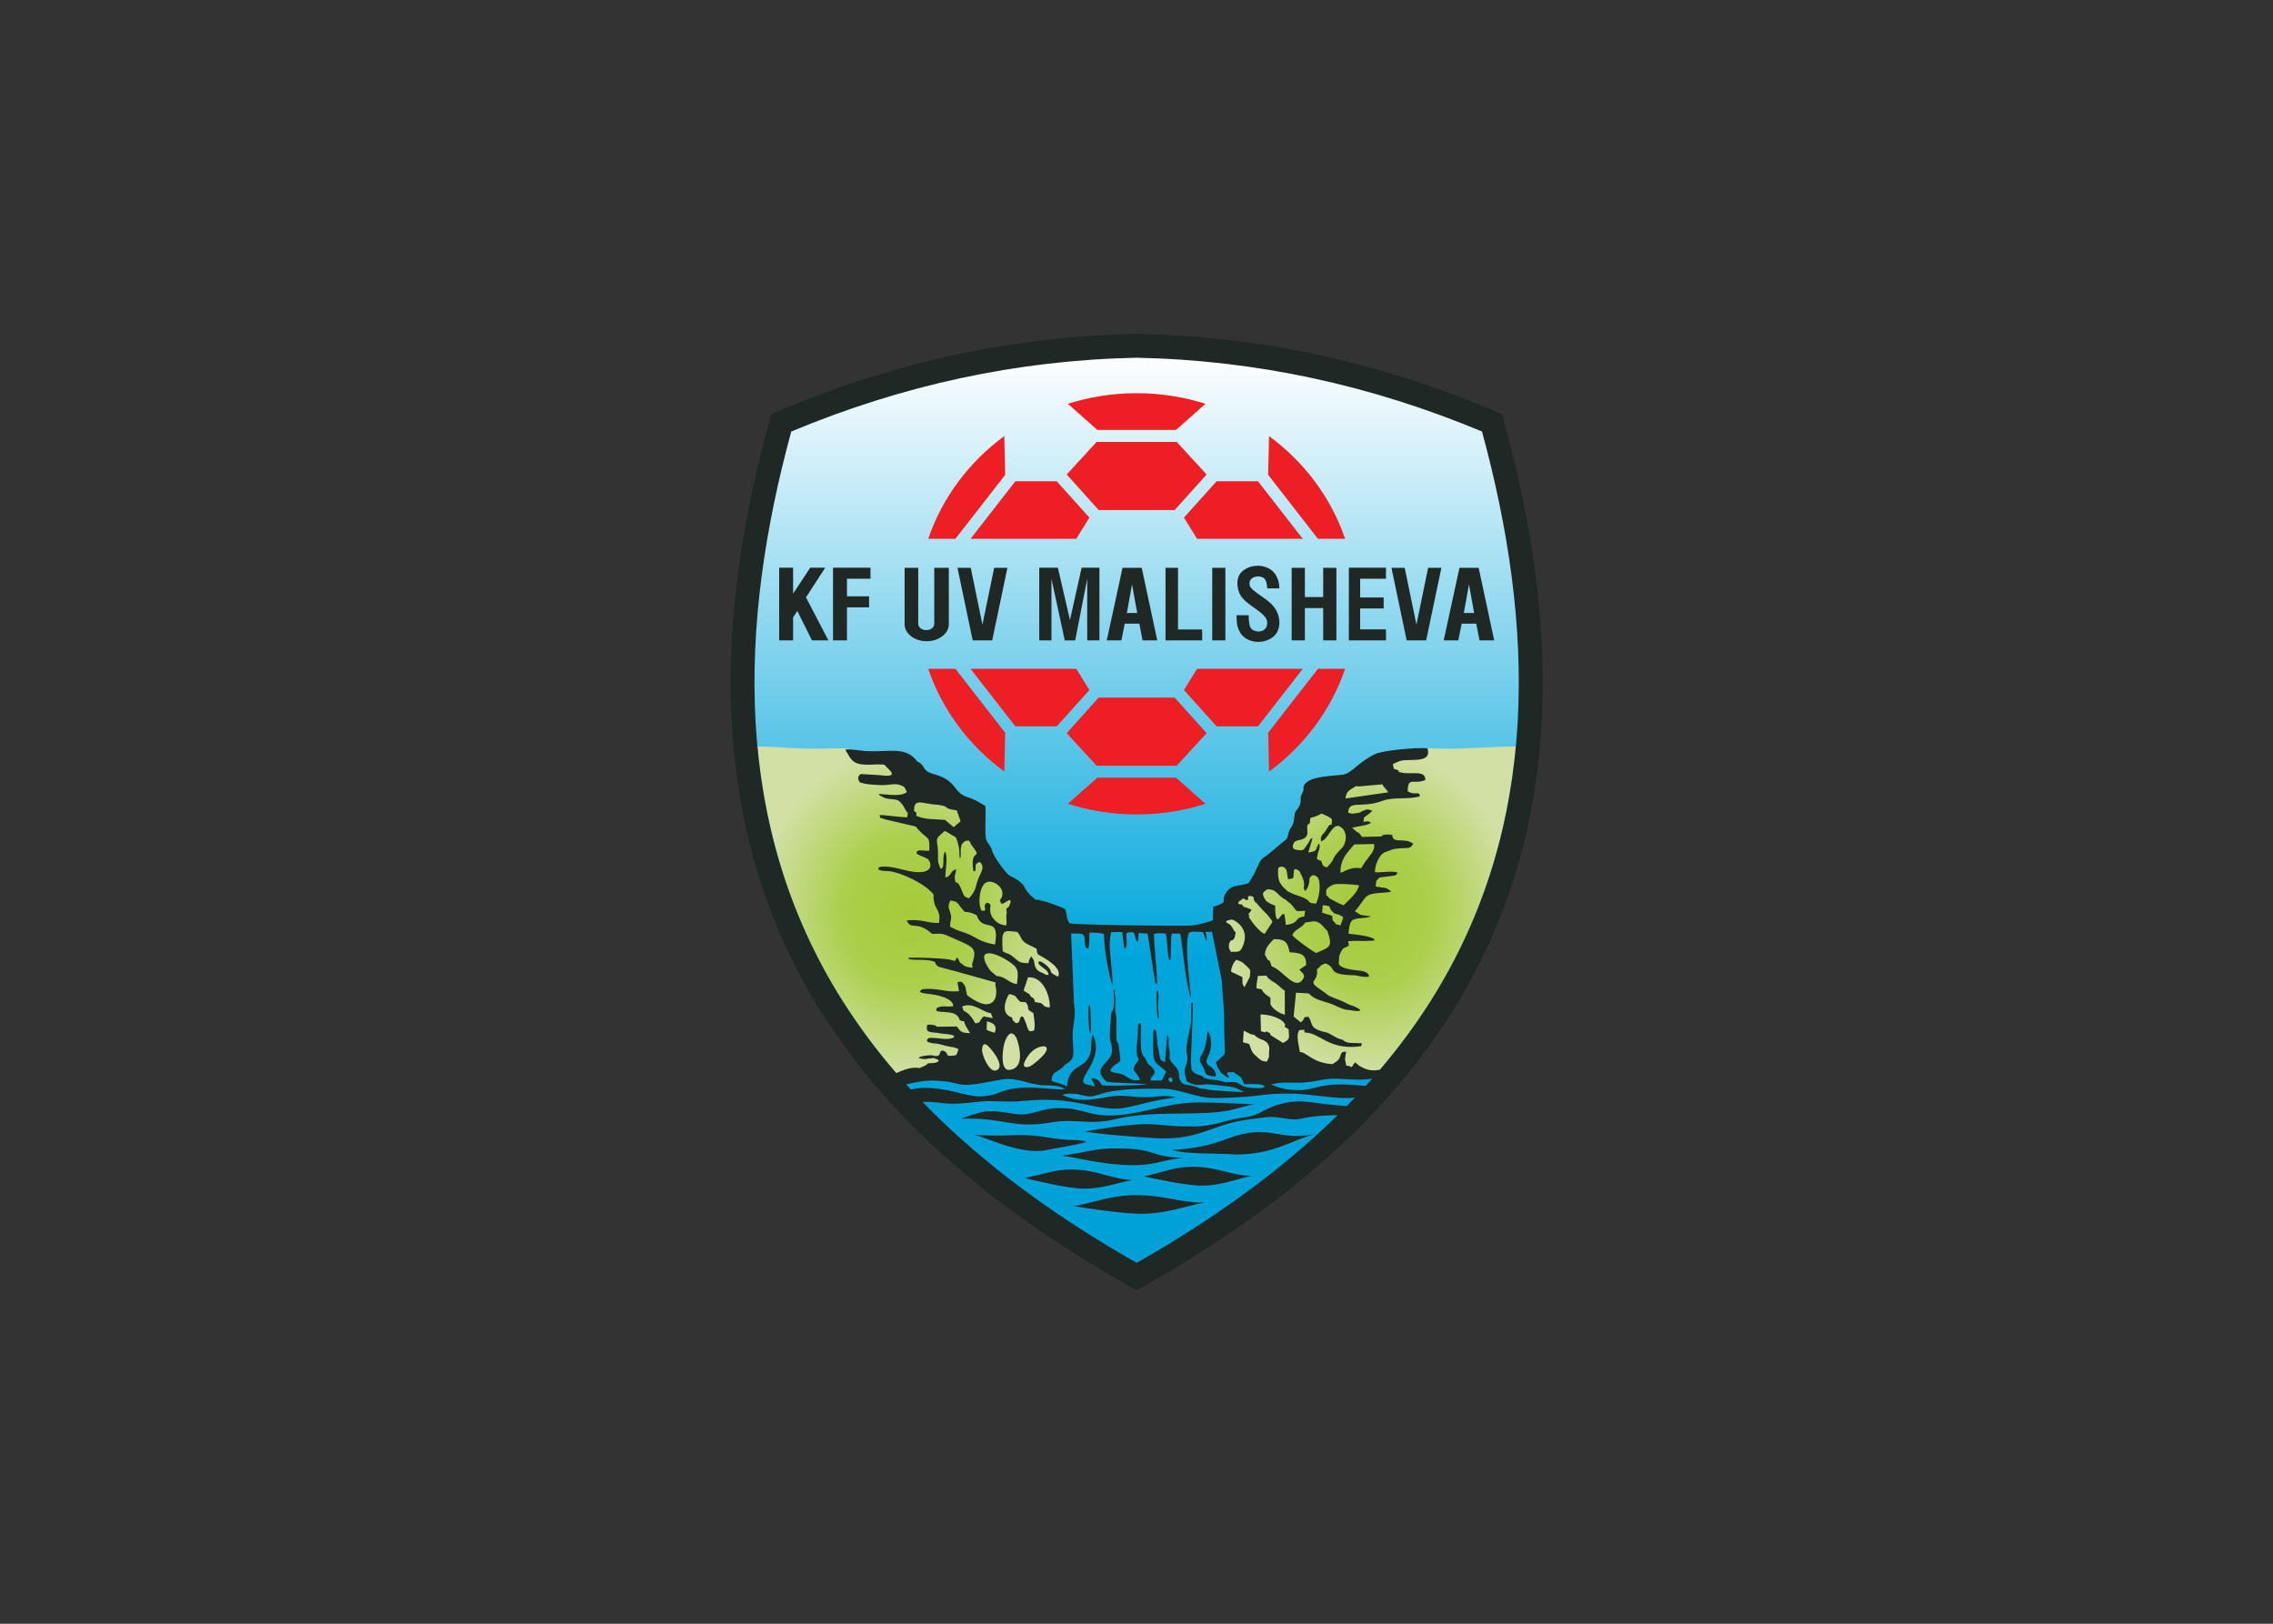 <svg clip-rule="evenodd" fill-rule="evenodd" stroke-linejoin="round" stroke-miterlimit="2" viewBox="0 0 560 400" xmlns="http://www.w3.org/2000/svg" xmlns:xlink="http://www.w3.org/1999/xlink"><rect x="0" y="0" width="560" height="400" fill="#333333" stroke="none"/><linearGradient id="a" gradientTransform="matrix(0 -338.602 338.602 0 150.804 346.168)" gradientUnits="userSpaceOnUse" x1="0" x2="1" y1="0" y2="0"><stop offset="0" stop-color="#00a0d7"/><stop offset=".34" stop-color="#00a6db"/><stop offset="1" stop-color="#fff"/></linearGradient><linearGradient id="b"><stop offset="0" stop-color="#a6ca39"/><stop offset=".45" stop-color="#accf4d"/><stop offset="1" stop-color="#d2e0a6"/></linearGradient><radialGradient id="c" cx="0" cy="0" gradientTransform="matrix(-0 -61.386 56.763 -0 67.065 214.603)" gradientUnits="userSpaceOnUse" r="1" xlink:href="#b"/><radialGradient id="d" cx="0" cy="0" gradientTransform="matrix(-0 -61.389 55.281 -0 236.02 214.595)" gradientUnits="userSpaceOnUse" r="1" xlink:href="#b"/><g transform="matrix(.665 0 0 .665 179.758 82)"><path d="m150.803 346.168c42.999-24.473 83.494-55.899 110.159-98.175 41.306-65.483 38.729-140.657 19.057-212.825-41.386-17.268-84.254-26.701-129.216-27.602-44.961.901-87.829 10.334-129.214 27.603-19.673 72.168-22.249 147.341 19.055 212.825 26.666 42.275 67.161 73.702 110.159 98.174z" fill="url(#a)"/><path d="m10.307 153.22c12.01.187 12.278 1.106 28.542.701 5.279-.132 10.228.529 12.816 2.688.041.034 5.276.644 9.496 2.68 6.639 3.205 13.506 8.358 14.591 8.263 1.179-.104 7.235 2.385 7.868 4.35 1.195 3.704 3.005 4.94 3.696 9.007.31 1.819 2.996 5.908 3.34 9.838.132 1.507 8.129 7.139 9.381 11.644.644 2.313 11.335 7.152 13.418 11.761 1.71 3.78 10.26 4.987 8.896 15.244-.16 1.195 2.161 20.854 1.268 22.077-.036.049-2.653 13.672-2.653 14.973-.761 2.301-4.389 6.565-6.386 6.831-.908.119-4.429 2.563-5.299 1.842-1.243-1.03-2.901-1.212-4.374-.557-.72.321-5.684.323-7.321.188-.08-.006-2.64.586-3.639.586-3.485 0-3.182-.51-6.605.506-2.27.674-10.983-1.219-14.526-.994-1.814.115-1.785-1.062-4.968-.171-.61.171-4.134-.313-5.293.219-.057.025-.123.049-.195.069-7.533-8.667-14.46-17.871-20.638-27.664-18.764-29.747-28.381-61.512-31.415-94.081z" fill="url(#c)"/><path d="m291.302 153.205c-13.505.145-15.978 1.134-32.728.715-5.279-.132-10.227.529-12.815 2.688-.105.088-22.313 11.101-24.088 10.943-1.18-.105-7.234 2.385-7.868 4.35-1.194 3.704-1.637 5.332-2.327 9.398-.31 1.819-4.363 5.516-4.709 9.446-.132 1.507-8.128 7.139-9.381 11.644-.642 2.313-11.334 7.152-13.417 11.761-1.71 3.78-4.202.297-2.837 10.553.159 1.196 3.31 19.486 4.204 20.711.037.051.698 14.258.698 15.558.762 2.301-1.963 5.196.034 5.463.91.12 2.768.806 3.638.084 1.243-1.031 2.805 4.552 4.277 5.209.721.32 4.218 3.156 5.854 3.021.081-.006 2.641.586 3.64.586 3.484 0 3.182-.51 6.606.506 2.268.674 10.982-1.219 14.524-.994 1.815.115 1.785-1.062 4.969-.171.609.171 4.134-.313 5.293.219.803.367 3.162.169 4.578-.161 7.456-8.6 14.315-17.729 20.438-27.434 18.766-29.751 28.384-61.521 31.417-94.095z" fill="url(#d)"/><path d="m164.884 65.632h-28.163l-11.842-13.172 11.108-12.071h29.631l11.108 12.071zm0 69.479h-28.163l-11.842 13.172 11.108 12.071h29.631l11.108-12.071zm-28.656 29.675h29.151l10.914 9.675c-8.016 2.555-16.585 3.938-25.49 3.938-8.904 0-17.473-1.384-25.49-3.938zm36.948-40.328h39.165l-16.585 21.303h-15.344l-12.094-13.45zm44.777 0-18.43 23.675.322 14.369c13.01-9.524 22.963-22.743 28.183-38.043h-10.075zm-89.523 0 4.857 7.853-12.093 13.45h-15.344l-16.584-21.303zm-44.778 0h-10.073c5.22 15.3 15.171 28.52 28.182 38.043l.322-14.369zm52.576-88.5h29.151l10.914-9.675c-8.016-2.555-16.585-3.938-25.49-3.938-8.904 0-17.473 1.384-25.49 3.938zm36.948 40.326h39.165l-16.585-21.303h-15.344l-12.094 13.451zm44.777 0-18.43-23.674.322-14.369c13.01 9.524 22.963 22.743 28.183 38.043zm-89.523 0 4.857-7.852-12.093-13.451h-15.344l-16.584 21.303zm-44.778 0h-10.073c5.22-15.3 15.171-28.519 28.182-38.043l.322 14.369z" fill="#ee1e25"/><g fill="#202825"><path d="m273.916 93.196-1.915 10.573h3.836zm-2.698 14.531-1.267 6.192h-5.396l5.834-26.886h7.119l5.749 26.886h-5.435l-1.208-6.192zm-41.805 6.192v-26.917h13.753v4.079h-9.565v6.929h8.713v4.078h-8.713v7.753h9.565v4.078zm-16.294-11.968v11.969h-4.896v-26.887h4.896v10.84h6.784v-10.84h4.896v26.886h-4.896v-11.968zm-11.335 10.264c-1.099 1.039-3.012 2.259-6.06 2.259-1.715 0-3.574-.629-4.707-1.432-.937-.664-1.683-1.554-2.231-2.686-.963-1.996-.961-3.613-.961-5.759h4.486c0 1.802.088 4.028 1.015 5.054 1.312 1.45 5.85 1.696 5.85-2.299 0-3.958-8.457-6.356-10.35-10.996-1.073-2.628-1.068-5.968.901-7.828 1.097-1.038 3.011-2.259 6.058-2.259 1.717 0 3.574.628 4.707 1.432.937.663 1.684 1.554 2.231 2.687.727 1.505.903 2.796.947 4.261h-4.504c-.073-1.404-.302-2.803-.982-3.556-1.313-1.451-6.024-1.266-5.539 2.299.151 1.105 1.726 2.267 3.295 3.398 2.477 1.782 5.294 3.44 6.714 6.266 1.473 2.925 1.548 6.874-.87 9.159zm-18.115 1.704h-4.876v-26.886h4.876zm-8.611 0h-13.568v-26.886h4.631v22.838h8.937zm-25.973-20.723-1.915 10.573h3.836zm-2.698 14.531-1.265 6.192h-5.397l5.834-26.886h7.118l5.75 26.886h-5.436l-1.207-6.192zm-27.154 6.192h-4.528v-26.917h6.902l4.48 19.38 4.32-19.38h6.598v26.917h-4.527v-22.828l-4.451 22.828h-3.866l-4.928-22.784zm-29.182 0-5.64-26.886h4.914l4.337 21.081 4.335-21.081h4.915l-5.64 26.886zm-17.047.303c-2.282 0-4.216-.625-5.803-1.868s-2.377-2.754-2.377-4.526v-20.795h5.05v20.759c0 .644.288 1.195.873 1.646.583.45 1.286.675 2.108.675.823 0 1.52-.224 2.095-.675.574-.449.861-1.001.861-1.646v-20.759h5.397v20.794c0 1.802-.806 3.314-2.409 4.546-1.602 1.231-3.534 1.849-5.795 1.849zm-29.536-.303h-5.166v-26.917h13.886v4.079h-8.721v6.517h8.202v4.078h-8.202v12.243zm-19.953-8.499v8.499h-5.166v-26.917h5.166v9.602l6.334-9.602h5.551l-7.112 10.981 8.301 15.936h-6.084l-5.436-10.925zm227.317 8.499-5.642-26.886h4.915l4.336 21.081 4.336-21.081h4.914l-5.64 26.886z"/><path d="m150.803 354.685c-115.127-64.049-182.222-158.392-135.35-324.624 46.802-20.135 91.724-28.853 135.35-29.707 43.627.853 88.55 9.571 135.352 29.707 46.871 166.232-20.225 260.575-135.352 324.624zm2.695-42.176c4.242.852 13.061 2.819 19.248 3.299 8.106.629 14.369-2.244 20.729-3.525-8.205-.158-12.799-3.532-22.622-3.351-5.957.11-9.329 1.713-17.355 3.577zm-44.268.587c4.242.954 13.06 3.136 19.249 3.766 8.105.825 14.368-1.896 20.729-3.021-8.205-.357-12.799-3.844-22.622-3.899-5.957-.035-9.33 1.484-17.356 3.154zm18.372 10.455c5.123.73 15.772 2.444 23.247 2.747 9.792.396 17.353-2.659 25.038-4.121-9.912.076-15.46-3.166-27.322-2.702-7.197.281-11.271 1.982-20.963 4.076zm56.816-49.581c-.129.278-.358.666.268 1.109.053.038.11.381.348.592.349.308-.836.236-1.076-.169-.102-.17-1.041-.813-1.251-.896-.015-.005-.272-.308-.442-.373-.144-.056-.505-.512-.719-1.009-.508-.565-.946-1.504-1.372-3.036 4.369-4.155 3.193-1.174 3.095-10.413-.049-4.729-.021-9.133-.503-13.382-.244-2.145-.225-4.493-.448-6.593-1.21-5.664-2.418-12.309-3.628-17.973-1.112.221-2.356-.078-2.358.067-.006.197.792 2.685.181 3.267-.194-.201-.748-3.09-1.392-3.211-1.537-.088-4.798-.441-5.074.485-1.347 4.479-.086 13.537.887 23.94-1.817-4.118-3.108-18.853-3.947-23.799-.984-.176-2.192.078-3.177-.1-.654 3.803.026 10.101-.771 9.927-.779-.015-.735-6.626-1.442-9.895-2.973-.225-3.803-.039-4.386.21.089 5.617 1.085 12.226 1.134 17.951.007.762-.501.717-.663-.042-.858-4.994-1.979-13.086-2.837-18.08-.605-.055-3.034-.234-3.263-.215-.247.699-.117 2.441-.364 3.141-.994-.043-.483-1.358-1.57-3.437-.893.059-1.9-.159-2.686.405-.003 1.766.321 3.87.03 4.727-.399 1.18-.779 1.272-.929-.208-.165-1.634-.53-3.603-.574-5.028-.295.002-4.08.039-4.088.051-.392 1.019-.72 3.401-.549 6.352.238 4.093 1.092 9.281.974 13.436-1.23-3.142-3.309-14.792-3.126-19.037-1.89-.691-3.743-.522-5.332-.6-.111.521-.05 4.097-.376 5.668-1.418 1-1.37-1.762-1.484-3.746-.427-1.962-1.547-1.514-4.999-1.553.359 8.629.716 17.259 1.075 25.889.878 5.588-.573 7.393-.515 12.482.062 5.513 1.574 7.999-2.893 10.238-1.804 2.843-5.127 2.055-4.81 6.103 1.526.476 3.917.92 5.595 1.979.711-7.686 5.354-6.739 7.426-9.859 2.128-2.866 1.292-4.94 1.776-7.986.238-1.489.377-1.887.948-.159 3.356 10.162-9.369 16.568-1.539 17.495.527.105 1.13.426 1.658.529-.015-1.772-2.711-3.886.372-2.843 1.328.567 1.215.646 2.301 2.316 1.702.427 14.056.031 17.019-.291-5.441-.686-10.278-.341-15.236-.955-6.232-5.606 2.03-6.679 1.968-11.539-.07-5.453-1.41-.767-.471-11.116.174-1.92.026-2.898.887-4.119.063-.407.142-.814.217-1.313.217-1.446.003-3.584.003-5.146 0-.356-.134-.898.191-.898.369 0 .12.775.178 1.125.491 3.003.099 4.575.292 7.31.445 1.672.359 3.843.299 5.247.02 1.633.04 3.267.059 4.899.478 1.499-.238.278.711 1.258.241 1.925.486 3.849.726 5.772.242 1.943-2.558 1.393-3.756 4.511 1.929 1.134 3.398.445 5.585 1.789 2.068 1.272 2.249 1.765 5.331 1.648-.038-1.905-2.242-3.022-2.231-4.21.014-1.572 2.21-2.995 1.761-3.82-1.266-1.709-.33-6.819-.227-8.595.151-2.612-.113-4.484.804-4.558 1.113-.013-.821 10.593 1.569 12.515.858.877.896 2.15 1.563 2.69 4.604 3.712 1.092 3.448.744 6.074 1.305.029 2.908-.033 4.214-.003.562-1.104 1.123-2.208 1.683-3.313-5.101-4.584-5.02-2.021-4.816-14.369.01-.643.283-2.098.968-.745.493 2.046.234 3.97.728 6.016 1.085 4.633.425 4.939 2.652 5.559.135-2.104.646-8.012.781-10.116.946 1.054.188 3.027.773 5.336.685 2.7-.917 3.258 1.699 5.794 3.166 3.074 1.162 4.658 2.501 5.893.063.384.426.911.88 1.084.487.187.496.367 1.409.436.739.054 3.853.771 4.396 1.169.277.201 1.426.338 2.545.403 2.25.671 13.426 1.175 14.275 1.123-4.183-2.423-5.279-1.919-10.743-2.622-2.737-.352-4.011-.293-4.621-.109-.979-.05-1.847.299-2.876-.047-.303-.101-1.021-.174-1.392-.42-.315-.212-1.465-.51-1.697-1.055l-.024-.021c-.012-.496-.237-.999-.415-1.895-.368-1.841-.292-2.164.235-3.682 1.406-4.038-.292-3.653.31-7.464 1.444-9.15 1.689-4.912 1.689-15.782h.563c0 5.268-.286 9.983-.468 14.957-.401 11.023-.821 10.643 4.083 12.269 1.065.704-1.13.191 2 1.042.947.259 2.322.311 3.455.448 1.106.254 2.211.508 3.315.762 6.625-.635 3.348 1.747 10.134 2.134 3.541.203 3.262-.104 4.28-.543-1.065-.647-1.026-.828-3.574-.929-1.517-.062-2.835.124-4.19.01-.349-.785-.698-1.571-1.046-2.357-.767-.508-1.78-1.451-2.945-2.119-.855.021-1.588.108-2.232.161zm-50.622-15.098c-.001-.671.11-2.852.066-3.34-.086-.959-.102-3.931-.256-5.495-.061-.601-.031-.993-.36-.983-.628.021-.198 9.077.112 9.809.063.01.442 1.593.438.009zm25.225-5.43c0-.671-.221-2.852-.264-3.342-.084-.958.245-3.931.094-5.493-.059-.602-.026-.994-.356-.984-.629.02-.222 9.075.088 9.808.063.011.438 1.595.438.011zm-71.583-65.274c-.403.251-.729.486-.85.62-.517.569-.694.701-.776 1.504-.032.299-.192.485-.192 1.126 0 .298.049 2.817-.069 2.837-.425 1.677-.458-2.448-.458-2.52 0-.887-.793-4.285-1.411-4.971l-.011-.013c-1.273-.569-2.713-1.711-3.976-2.244-3.835 3.379-2.888 2.422-2.533 6.946.206 2.618-.218 3.504.262 5.065.375 1.221.888 3.277 1.681.945.241-2.317-.167-3.48.682-5.358 1.233 1.806.06 7.092.154 9.67 2.466-.654 1.493-2.285 3.973-3.103-.08 1.826-.645 2.147-.5 3.318.451 3.645.476-1.079 2.907 5.287.632 1.657.611 1.46 2.313 2.205.229-.254.457-.509.685-.763 1.866-2.365 1.611-2.851 2.53-5.761.943-2.984 3.073-4.733.869-6.979-1.987.739-1.503 1.021-1.609 3.262-.265.05-.529.099-.791.147-1.528-9.287 4.009-3.506-.793-9.784-.108-.14-.616-1.198-.777-1.523-.513.042-.943.071-1.31.087zm34.177 50.333c1.296-1.925-1.015-4.903-7.074-8.084-1.088-.711-.473-1.997-.897-2.275-1.229-.803-2.837-1.333-4.067-2.137-1.95-1.47-1.479-2.48-3.013-4.099-5.224-.542-5.95-1.245-5.391 7.178 2.256 1.34 1.995.447 4.367 2.482 1.805 1.548 2.138 1.882 5.154 1.93.205-.857.252-1.432 1.084-2.564.325.54.647 1.08.971 1.621.296 2.28.685 3.775 3.202 4.561 3.032 1.925 2.334-.208 1.082-1.233-.739-.607-2.491-1.759-2.603-2.325-.465-2.328 4.34 1.435 4.472 2.73.089.882 1.168 1.404 1.969 1.788.291.14.542.28.744.427zm-44.327 30.797-.262-.132c-2.147-.933-2.205-.388-2.208-.388-2.124-.043-1.523.535-4.167.012-2.056-.163 1.41-1.337 4.528-1.153.344.263 1.751.436 2.273.001.658-.548.466-1.773 1.169-1.765 2.012.025 1.888 1.984 2.543 1.949 3.276-.182 2.755.144 3.624-2.501-.359-.153-.718-.306-1.078-.459-1.893-.464 1.008.114-1.236-.28-5.044-.884-3.982-1.27-7.167-1.402-.575-.142-1.149-.283-1.723-.425-.692-.412-.728-.919.285-1.577 3.527-.222 6.93 1.178 9.332-.299.431-1.24-4.741-1.069-6.341-1.603-3.675-.234-4.179-.521-3.64-2.954.539-.036 1.273-.11 1.718-.005 1.614.382.918-.086 1.854.719 2.455-.03 4.91-.06 7.364-.091 1.636 2.08 1.545 2.303 4.937 2.469-.29-.473-.581-.943-.872-1.416-2.518-4.017.121-2.397-2.91-3.33-1.003-3.245-4.142-2.802-5.789-3.097-3.83-.122-3.053-.734-2.683-1.519 2.304-1.037 3.153-.228 5.995-.613.049-3.019-6.053-4.318-9.852-4.634-2.16-.269-3.48-.718-1.477-1.691 5.458-.505 8.159 1.06 12.366.803.354-.014.71-.028 1.064-.043.048-1.045-.505-2.396-.458-3.44 1.183-.022 1.511-.552 2.736 1.548.162.279.679 2.881.752 3.347 1.333 1.104 4.985 3.567 7.378 3.372 3.737-.305 3.811-4.589 3.089-7.217.045-.263.089-.524.133-.786 0 .002.001.003.001.005-.001-.004-.003-.008-.005-.01-.001-.003-.003-.007-.006-.009-.004-.006-.008-.013-.012-.018-.002-.003-.004-.006-.006-.008-.002-.004-.005-.007-.006-.009-.003-.004-.004-.006-.006-.009-5.01-1.401-10.018-2.802-15.028-4.203-1.971-.523-3.942-1.048-5.913-1.57-.982-.473-.385-.297-1.043-.805-.36-.278-.167-.841-.545-1.026-2.999-1.465-10.578-.16-9.652-1.543 3.763-.127 11.043.089 14.648.587.857.118 1.755.455 2.345.576.378.078.672-1.254.961-1.176.533.147.852 1.737 1.154 1.884 1.621.787.532 1.317 4.462 1.837.2-.439-.202-1.187-.003-1.626 1.858-5.559.466-6.016-6.019-8.864-5.75-2.527-4.305-2.104-8.872-2.065-5.932-5.266-7.416-1.045-9.433-4.936 5.548-.766 8.4 1.256 12.009.829.66-4.984-1.373-4.528-1.936-8.218-.464-3.052.701-1.576-1.493-3.734-2.907-2.859-10.245-6.466-14.564-7.096-1.61-.236-2.875.057-4.353-.623-.179-.288-.178-.793.23-.925 2.328-.754 7.103.481 9.056.989 10.472 2.72 10.891-1.672 8.973-3.979-1.212-.792-2.724-1.062-3.936-1.855-.551-.352-.265-1.128.294-1.295.957-.288 3.263.234 4.12.001.123-5.747-.131-3.638-4.096-7.784-1.652-1.726.49-.635-2.238-1.445-3.39-.794-6.778-1.589-10.168-2.385-2.961-1.187-1.29.097-1.935-1.495.759-.328 7.168.763 10.255.756.08-.537.158-1.072.236-1.61-1.202-1.064-1.136-2.509-3.22-4.385-.895-.891-4.065-.553-5.479-1.225-6.962-3.311 5.435.758 8.309-2.145-.973-2.463-1.399-1.925-1.635-2.222-2.8-1.377-4.168-.184-8.055-.346-2.632-.112-5.507-.184-7.761-1.051-.692-1.078-.936-2.121.379-3.035 2.324.135 4.648.269 6.973.403 8.151 1.139 3.165-2.194 1.688-3.896-.848-.028-1.695-.058-2.542-.085-6.896.451-8.752-.227-10.496-3.165-.071-.119-.155-.265-.224-.383-.088-.156-.364-.639-.437-.776-.465-.874-.063.687-.563-1.206 3.098-.169 4.69.456 7.525.598 9.387.469 14.733-1.882 19.074 3.923 3.579 1.673.969 3.177 6.364 4.7 8.492 2.397 6.67 6.619 12.163 8.437 3.638 1.204 4.048 1.86 6.658 3.296.279 2.941-.389 10.496.373 12.624.528 1.479 1.473 1.656 2.233 4.233.594 2.018 3.72 6.201 5.21 7.903 1.157 1.32 2.518 1.519 4.188 2.692 3.134 2.203 2.204 3.271 4.685 5.605.616.546 1.232 1.092 1.847 1.639 2.68-.081 10.723 3.216 10.967 3.475 1.016 2.44.159 2.915 1.661 5.285 2.187.606 40.609 1.082 45.056.818 2.69-.202 7.067-1.438 8.076-1.971.032-1.669.064-3.339.099-5.008 6.433-1.831 2.323-1.798 4.952-5.43 2.098-2.896 4.424-2.051 8.119-3.271.097-.119.235-.45.277-.365.594-.997 1.189-1.994 1.785-2.991 3.594-7.629 1.468-3.967 7.661-9.35 5.513-4.789 4.196-2.665 5.101-5.777.778-2.675.84-1.334 1.709-3.637.587-1.561.327-3.713.952-4.46 2.686-3.39 1.484-3.594 1.979-5.798.313-.673.629-1.347.941-2.02-.933-5.017 8.893-5.199 14.169-5.757 3.556-.377 4.799-3.521 11.407-7.231.069-.039.344-.024.396-.174.051-.149.26-.133.407-.159 1.853-1.349 15.422-2.706 19.556-2.232.869 3.257-.953 4.092-4.537 4.267-4.851.239-4.514-.28-8.312 1.567.123.577.245 1.154.367 1.731 4.254 1.301-.558.754 3.296 1.496 3.25.626 8.563-1.082 8.362 2.669-4.395 1.847-6.409-1.494-6.54 4.16 2.927 1.79 4.238-.394 4.549 1.87-4.326 1.298-9.682.127-13.856 1.675-8.01 2.969-12.514-.499-12.74 4.353 1.438.589 1.522.438 3.467.162 1.304-.186 1.393-.552 1.758-.687 1.666-.61 1.623-.933 3.759-.154-.456.591-2.688 2.214-3.088 2.504-.088.529-.174 1.058-.261 1.587 2.623-.195 1.09-.452 2.867.352-1.555 1.123-4.535 1.211-7.063 1.854.221.169 1.912 1.647 1.922 1.666 1.189.365-.11-.414.915.592.188.185.542.771.848 1.148 2.402-.059 4.805-.117 7.207-.174.804-.726.058-.52 1.662-.678 1.153-.113 1.11-.019 2.341.123.209 3.598 4.417.696 7.758 3.243-.958 1.958-1.827 1.472-4.677 1.68-3.429.252-2.691.466-5.439 1.342-2.46.663-4.074 4.96-4.062 7.525 2.646.212 6.717-.646 8.44.19-.846 1.321-.807.97-3.697 1.38-.995.122-1.99.244-2.985.367-1.628 1.747-1.102.46-1.476 3.37 3.162.617 3.843.072 5.78 1.903-2.779.678-6.811.162-8.916 1.573-1.295.866-2.908 4.092-4.592 5.657.636.402 1.271.807 1.907 1.211.133.067.382.173.496.229.115.057 3.361.383 3.523.472-1.445.926-5.904.313-7.092 1.719-.808.955-1.09 3.45-1.153 4.721 2.231.181 8.667.957 9.627 2.133.644.947-6.26.287-9.779.648.095.545.188 1.091.284 1.637-.741.372-1.482.744-2.224 1.117-.642 1.084-.944 1.432-1.35 2.761-.066.885-.131 1.771-.195 2.655.213 2.065 6.083 2.577 8.329 2.792 2.951.591 2.742 1.608 2.91 2.168-2.549.329-4.419-.507-5.427-.516-10.963-.197-6.028-2.81-10.813-4.4-2.42.995-1.194.746-3.057 2.158.694 5.352-4.428 3.791 1.781 7.88.119.079.274.181.391.26 2.068 1.441 1.304 1.377 3.87 2.394 1.789.709 2.377.85 4.053 1.669.695.338 1.204.63 1.699.854.698.247 1.396.495 2.095.743 5.213 2.382-.636 1.622-1.96 1.294-1.947.225-4.867-1.678-7.176-2.431-4.078-1.329-5.543-1.467-7.825-3.693-1.567-.093-3.137-.185-4.704-.277-.289 2.951-.578 5.904-.867 8.854.872.715 1.744 1.428 2.617 2.143 2.399-1.856.057-1.943 2.957-2.053 1.561 2.774.516 4.007 4.614 5.29 2.396.751 1.443.015 4.27 1.615 1.616.915 1.805 1.137 3.845 1.642 1.053 1.459 3.848 1.092 6.938 1.215-.466 2.272.055.658-1.201 1.244-11.409 1.187-14.204-5.126-19.804-5.169-1.166-1.119 1.47-1.1-2.063-.947-1.516 1.86-.132 5.814.125 8.167 2.404-.12 4.748 4.113 12.124 4.474 1.581-1.194 1.693-.845 2.604-2.285.85-2.637.984-2.177 2.488-2.329-.531 1.753-.155 1.029-.503 2.822.234.747.278 1.617.512 2.365 1.581.041 1.419.502 1.978.492.164-.002 1.043-1.681 1.228-1.667.69.22 1.378 1.267 2.068 1.486 3.027 1.717 4.969 1.557 7.185 1.188 6.875-8.083 13.223-16.629 18.931-25.677 40.901-64.844 38.35-139.284 18.868-210.746-40.979-17.1-83.43-26.441-127.952-27.333-44.521.892-86.971 10.233-127.952 27.333-19.475 71.46-22.026 145.9 18.875 210.743 6.006 9.52 12.721 18.484 20.011 26.939 5.202-2.387 6.885-2.049 8.854-1.89.436-.435 2.349-.889 2.601-1.521.168-.421 2.48-.232 3.011-.426 1.439-.526 1.283-.41 1.091-1.103zm-11.888 9.102c.581.644 1.166 1.284 1.752 1.92 3.363-.851 7.555-1.032 15.286.623 6.255 1.339 10.341 3.291 17.624.4 3.259-1.294 6.388-1.702 9.741-1.756 6.304-.1 10.459.897 14.471.614-1.837-1.344-4.661-1.428-7.032-1.445-5.282-.04-8.892-2.208-13.794-2.39-1.646-.061-3.275.308-5.071.669-16.408 3.298-10.643.281-22.659-.033-3.902-.102-7.053.632-10.318 1.398zm6.051 6.473c23.027 23.805 50.625 43.292 79.352 59.642 26.729-15.212 52.48-33.14 74.479-54.733-3.528.064-8.353.129-14.391 1.47-2.641.586-7.769-1.02-11.062-.782-2.625.188-7.846.947-9.735 1.265-12.369 2.085-16.879 7.654-33.219 6.526-7.227-.499-19.229-1.302-25.254-2.451 28.86-4.845 23.583-1.616 40.924-1.831 6.693-.083 11.007-2.324 16.294-3.052 8.189-1.128 5.6-1.719 13.588-4.782 10.021-2.974 11.609-.594 26.236.259 1.002-1.019 1.994-2.045 2.979-3.079-10.497.932-19.208-3.221-36.633-.705-3.162.456-14.851 1.122-18.353.669-4.825-.625-10.744-3.182-15.845-3.265-23.135-.373-22.667 2.62-27.244 2.837-2.161.103-5.395-1.877-10.429-.599 7.451 3.657 13.884.895 20.29.356 2.539-.213 6.173.466 10.365.525 4.296.062 7.38-1.128 11.636.18-8.346.562-16.059 3.699-21.269 4.008-9.914.591-16.451-4.799-35.505-2.786-5.586.591-11.09-.284-15.862.215-4.715.493-9.359 1.24-14.899.458-2.163-.308-4.309-.388-6.443-.345zm164.345-6.021c.766-.845 1.526-1.694 2.28-2.551-4.285.555-6.778.308-11.96.037-6.213-.325-7.5.914-12.896 1.32-5.069.384-7.856-.452-12.657.749 4.108 1.729 5.812 1.96 9.324 2.086 8.022.285 7.868-3.399 25.165-1.538zm-16.108-81.787c.665.743.4.599 1.668.923 3.807-4.052.692-2.266 5.455-7.137 2.057-2.104 2.226-7.12-1.371-8.242-2.612.016-3.787 5.22-6.348 5.726-.354-2.329.962-2.549 1.754-3.979.084-.151 1.129-1.744 1.309-2.002.782-.757.868 1.229 1.007-1.993-.368-.926-2.712-1.772-3.848-2.293-1.367.744-2.323 1.167-4.176 1.631-.064.676-.128 1.348-.193 2.021-2.091.542.057 3.403-1.46 4.999-1.305 1.566-3.83.802-4.513 2.35-1.103 2.496.98 2.281 1.061 2.452 2.835.453 2.559-.074 3.83-1.764 1.699-2.262.631-2.042 2.122-2.65-.532 1.777-1.064 3.557-1.598 5.334.05.018.101.036.152.056 3.418-.624 2.268-.689 3.596-3.161.689-.264.552 1.712-.114 3.105-.163.789-.327 1.579-.489 2.371 2.567 1.743 1.014-.646 2.156 2.253zm-39.617 78.396c.26-1.855-1.024-3.13-2.423-3.965-2.079-1.339-.093-3.665.282-5.055.962-3.58.091-6.972-.867-7.807-.85 9.637-2.839 8.14-2.827 10.791.005.888.772 1.703 1.277 2.675 1.163 2.243.042 3.087 4.558 3.361zm-16.185 27.164c5.22 1.828 17.546 1.167 23.675 1.743 14.282 0 21.534-5.757 29.118-7.471-14.474 2.604-16.446-4.343-32.542 1.716-6.055 2.277-12.615 3.794-20.251 4.012zm-40.609 2.165c6.267.93 12.55 2.767 21.689 3.36 11.971.778 13.404-1.392 22.801-2.554-12.121-.311-9.524-3.478-24.034-3.478-8.798.001-8.601.955-20.456 2.672zm-7.491-1.772c4.163-.875 12.408-2.042 16.333-3.307-1.488-.907-5.392-.651-7.267-.798-8.023-.626-10.313-2.065-20.18-1.682-5.148.2-8.643.147-14.007-.141 5.194 1.221 15.408 6.633 25.121 5.928zm-30.095-11.934c16.554-.438 18.973 3.882 33.384 1.405 9.144-1.571 14.282 1.09 23.436-1.133 11.502-2.792 22.08-1.805 34.113-2.387 9.883-.478 11.128-1.98 17.783-3.203-5.976-.264-11.699-.543-18.652-.684-13.384-.271-20.298 3.809-32.003 4.713-10.654.825-12.244-2.729-22.078-2.606-5.875.073-9.119 2.349-13.813 2.349-2.554 0-6.624-1.207-11.287-1.227-2.187-.009-4.861.607-10.883 2.773zm78.333-14.265c-.109-1.003.098-.294-.521-1.065-.258.015-1.853.712-.263 1.744.299.164.916.134.784-.679zm35.807-10.193c.322-2.161.035-3.502-1.885-4.505-1.168-.61-.68-.117-2.197-.978-1.822-1.035-.149-.821-2.811-1.391-1.209-.589-1.252-.689-2.462-1.279-.099 1.442-.199 2.884-.299 4.324.764.2 1.525.4 2.289.601.656 1.597.774 2.785 1.963 3.935 2.848 2.755 2.949 2.354 4.587 2.645.736-1.717.928-1.219.815-3.352zm.541-17.966c.52 1.512 3.205 3.446 5.338 3.928-.011-2.974-.022-5.946-.033-8.92-1.147-.65-2.097-1.785-3.022-2.475-1.079-.802-.991-.541-1.895-1.223-1.662-1.252-.851-.493-1.884-1.855-1.052.031-2.103.062-3.154.093-.157 1.025-.314 2.052-.472 3.076-.023.499-.048.998-.072 1.496 3.507.777 1.221.106 2.772 1.644.998.987 1.472 1.258 2.412 1.826.003.803.007 1.607.01 2.41zm5.51 7.742c-.92-2.484-5.656-3.883-9.188-3.941.052 2.066.102 4.132.153 6.197 2.781 1.089.896-.355 2.526.354 2.003.874-.046.248 1.453 1.392 1.398.878 2.796 1.755 4.195 2.631 2.799-1.481 2.223-1.779 2.071-5.069-.505-.325-1.012-.65-1.518-.976.104-.197.205-.393.308-.588zm7.688-22.179c.203-3.806-1.763-4.665-6.108-4.749-.71-3.394-1.185-4.907-5.844-4.888-1.127 1.126-2.659 2.68-3.048 4.266-.403 1.633-.335 1.318.315 2.578 1.249 2.41.771-.659 1.802 2.952.085.112.169.225.254.339 4.133 1.419 8.358 8.965 11.375 4.847 1.368-1.863-.382-2.442-1.24-3.678.831-.556 1.662-1.112 2.494-1.667zm-26.279-11.113c-.212 1.09-.415 1.873-1.736 2.077-.79 1.346-.865 2.781.186 4.096 2.857-.01 3.328.201 4.281-1.854 3.158-6.804-3.124-10.104-4.057-10.108-1.558.498-1.285-.059-2.158.934 1.713.96 1.979 1.072 2.967 2.992.777 1.507.919-.025.517 1.863zm5.168-6.527c.976 1.563 3.846 5.415 5.757 6.053.973-1.491 1.947-2.981 2.921-4.472-.714-1.229-1.168-1.67-2.093-2.817-.575-.425-3.654-3.808-3.859-4.227-.132-.026-.25-.052-.361-.078-.304-.567-.753-.963-.715-1.998.005-.137-2.523-1.276-2.001.672.179.666-1.08.254-1.076.242-.376-.377-.462-.621-1.136-.235-.014.009-.153.325-.8.6-.335.143-1.198 1.236-.138 1.324 1.632.136.736.34 1.199.582.446.237-.248.36 1.158.625.014.003 1.012.369 1.037.393.222.191.56.188.906.347l.084.085c-1.088 2.449-1.113-.182-.883 2.904zm6.31-6.125c1.514 1.035 1.501.998 3.318 1.71.113 7.936 1.577 4.364 2.619 3.244.134-.143.776.024.874-.018.179 1.32.354 2.639.532 3.96 5.478-.859 2.734-2.619 6.8-3.164.128-.696.058-.991.344-2.059-4.06.069-2.852.41-4.609-1.75-1.538-1.892-1.359-1.019-2.645-2.435-3.198-1.397-3.1-3.976-6.887-3.78-1.336 1.096-2.438 1.183-.346 4.292zm-11.06 21.77c-1.173 1.106-1.999 3.344-1.919 4.41 1.4.677 2.802 1.351 4.202 2.026.044 1.823-.262 2.373.737 3.744.651-1.249 1.303-2.496 1.955-3.744.363-2.771.419-2.652-1.412-4.343-1.166-1.077-1.449-1.397-3.563-2.093zm33.719-10.772c-.978-.718-1.92-2.34-3.194-3.001-1.8-.933-3.056-.151-4.943-.03-1.858 2.569-3.811 2.298-4.835 4.695 1.272 1.559 6.666 5.422 8.817 6.611 5.152-2.201 6.29-2.2 4.155-8.275zm.5-16.07c-1.238.949-.848 1.387-.909 2.817.228.229.452.46.678.688.095.09.513.533.646.645 1.854.941 3.461 1.998 5.141 2.514 2.158-2.186 5.247-4.749 5.693-7.396-1.653-.273-4.316-.461-6.413-.484-2.807-.033-3.047.012-4.836 1.216zm-2.175 6.648c-.084.923-.171 1.846-.255 2.771 1.238.376 2.479.754 3.719 1.13.063.566.124 1.131.185 1.695 2.358 2.144-.289.99 2.983 1.835.319-.99.639-1.979.96-2.969-2.216-1.721-2.596-.614-4.102-2.149-1.682-1.718.323-2.055-3.49-2.313zm14.219-13.724c3.042-5.149 5.198-5.871 4.795-8.963-2.401.082-4.95.073-7.352.156-2.853 3.309-5.174 5.546-5.103 10.517 1.779-.512 3.767-2.333 7.66-1.71zm-1.04-30.273c-.281-.051-.563-.103-.843-.155-2.088 1.406-3.679 1.695-3.914 4.612 4.915-.759 10.885-1.519 15.803-2.278-.365-.989-1.782-1.978-2.146-2.967-2.967.262-5.936.524-8.9.788zm-18.063 33.922c-.109 1.773-.277 3.378-1.68 4.859-1.315-2.22.959-1.59-1.737-6.736-.164-.917-1.805-1.64-2.144-1.372-.526.413-.164 2.962-.628 3.293-.345.244-.745.093-1.689.433-.52-1.187-.286-2.464-.807-3.65-.702-1.134-2.03-1.415-2.935-.502-.244 3.514-.004 5.539 2.768 7.899 1.363 1.16-.445.044 1.93 1.272 1.666.861 3.475 1.163 5.052 1.98 3.029 1.571.548 1.653 4.248 2.004 1.275-2.577 1.885-7.092.776-9.549-1.201-1.326-2.253-1.304-3.154.069zm-102.954 69.374c1.001-.669 3.982-2.991 5.131-4.83.944-1.512.516-2.761-2.114-1.987-2.601.764-4.287 2.859-5.482 5.163-1.313 2.532.612 2.894 2.465 1.654zm-7.999 1.684c5.519-.857 3.51-8.781 2.311-11.909-2.31-4.101-4.154.82-4.564 2.55-.413 1.739-1.698 9.971 2.253 9.359zm-8.682-14.744c.171.049.424-.01.504.166.647.229 1.295.455 1.942.684.104.037.32.117.485.165 1.021-2.35-.046-3.634-2.853-4.248-.026 1.076-.051 2.155-.078 3.233zm1.57-6.275c-2.924-.191-6.492-4.264-10.632-2.47.506 2.366.786 1.278 2.532 2.978.987.961 1.878 2.432 2.342 3.332 2.662-.713.677-.242 3.037-2.627 1.131.218 2.263.437 3.394.653-.226-.622-.448-1.245-.673-1.866zm15.73-.036c-3.325-1.757-.913-1.494-2.802-3.989-.688-.059-1.377-.116-2.064-.175-1.993-1.742-.805-2.157-4.108-2.877-1.581 2.354-3.132 7.43 1.036 8.679.127.423.254.846.38 1.269.503-.074.795.86 1.06.83 1.375-.154 1.002-.181 1.725-2.113.108-.288.79-.61 1.103.008 2.03 3.986 1.15 5.926 3.948 4.806.524-2.345-.116-4.878-.278-6.438zm-13.868 21.282c3.335-.977-.246-6.437-2.79-8.94-1.531-1.508-2.229-.767-2.358 1.161-.121 1.827 2.551 8.538 5.148 7.779zm14.476-25.357c.753.141 1.507.281 2.26.42 2.114 1.514.159 1.05 3.182 1.631.311-3.745-2.236-11.704-8.067-11.188-.428 1.55-1.157 3.344-1.584 4.892.484.416 1.683.954 2.167 1.369.785 1.092-.333.26 1.643 1.634.132.413.265.827.399 1.242zm-6.7-6.664c.632-4.873.623-5.978-3.117-8.447-5.874-3.878-11.642-4.587-7.808 1.862.764 1.282.655 1.191 1.582 2.096.625.515 1.248 1.031 1.873 1.547 3.298.091 4.237 2.544 7.47 2.942zm-37.253-62.284c3.853 1.53 6.275 1.081 10.602 1.475 1.074.902 2.147 1.805 3.221 2.708.854-.735 1.707-1.471 2.559-2.206-.475-1.339-.953-2.678-1.429-4.016-6.56-.914-.862-1.609-9.332-2.299-4.26-.552-6.45-1.91-6.499 2.426 1.514 1.152.657.786.878 1.912zm12.534 31.353c-1.052 2.619-.507 2.491.166 4.959.545 2.006-.317 2.523-.182 4.755 1.15.608 2.623 1.307 3.831 1.678 6.252 1.92 5.941 3.697 12.78 4.91 1.553-9.458-2.614-5.76-5.471-8.572-1.816-1.786.018-2.024-3.085-3.06-3.336-1.112-1.863.66-4.099-2.169-1.41-1.782-1.309-2.185-3.94-2.501zm18.314-.068c3.248-3.628-1.82-7.852-4.795-6.728-2.71 1.024-3.445 8.229-1.843 10.626.854-.256.971.053 1.162-.09.544-.407-.894-2.167.818-2.909.248-.107.968.24 1.307.948.023.032-.532 2.081.261 3.697.98 1.996 2.98 3.671 5.554 3.711.299-1.577-.22-2.916.145-4.471.108-.462-.196-1.318-.142-1.552.147-.629.96-.315 1.236-1.632.443-.682.512-1.748-.028-1.692-.729.074-2.329 1.5-2.867 1.348-.571-.16-.364-1.116-.808-1.256z"/></g></g></svg>